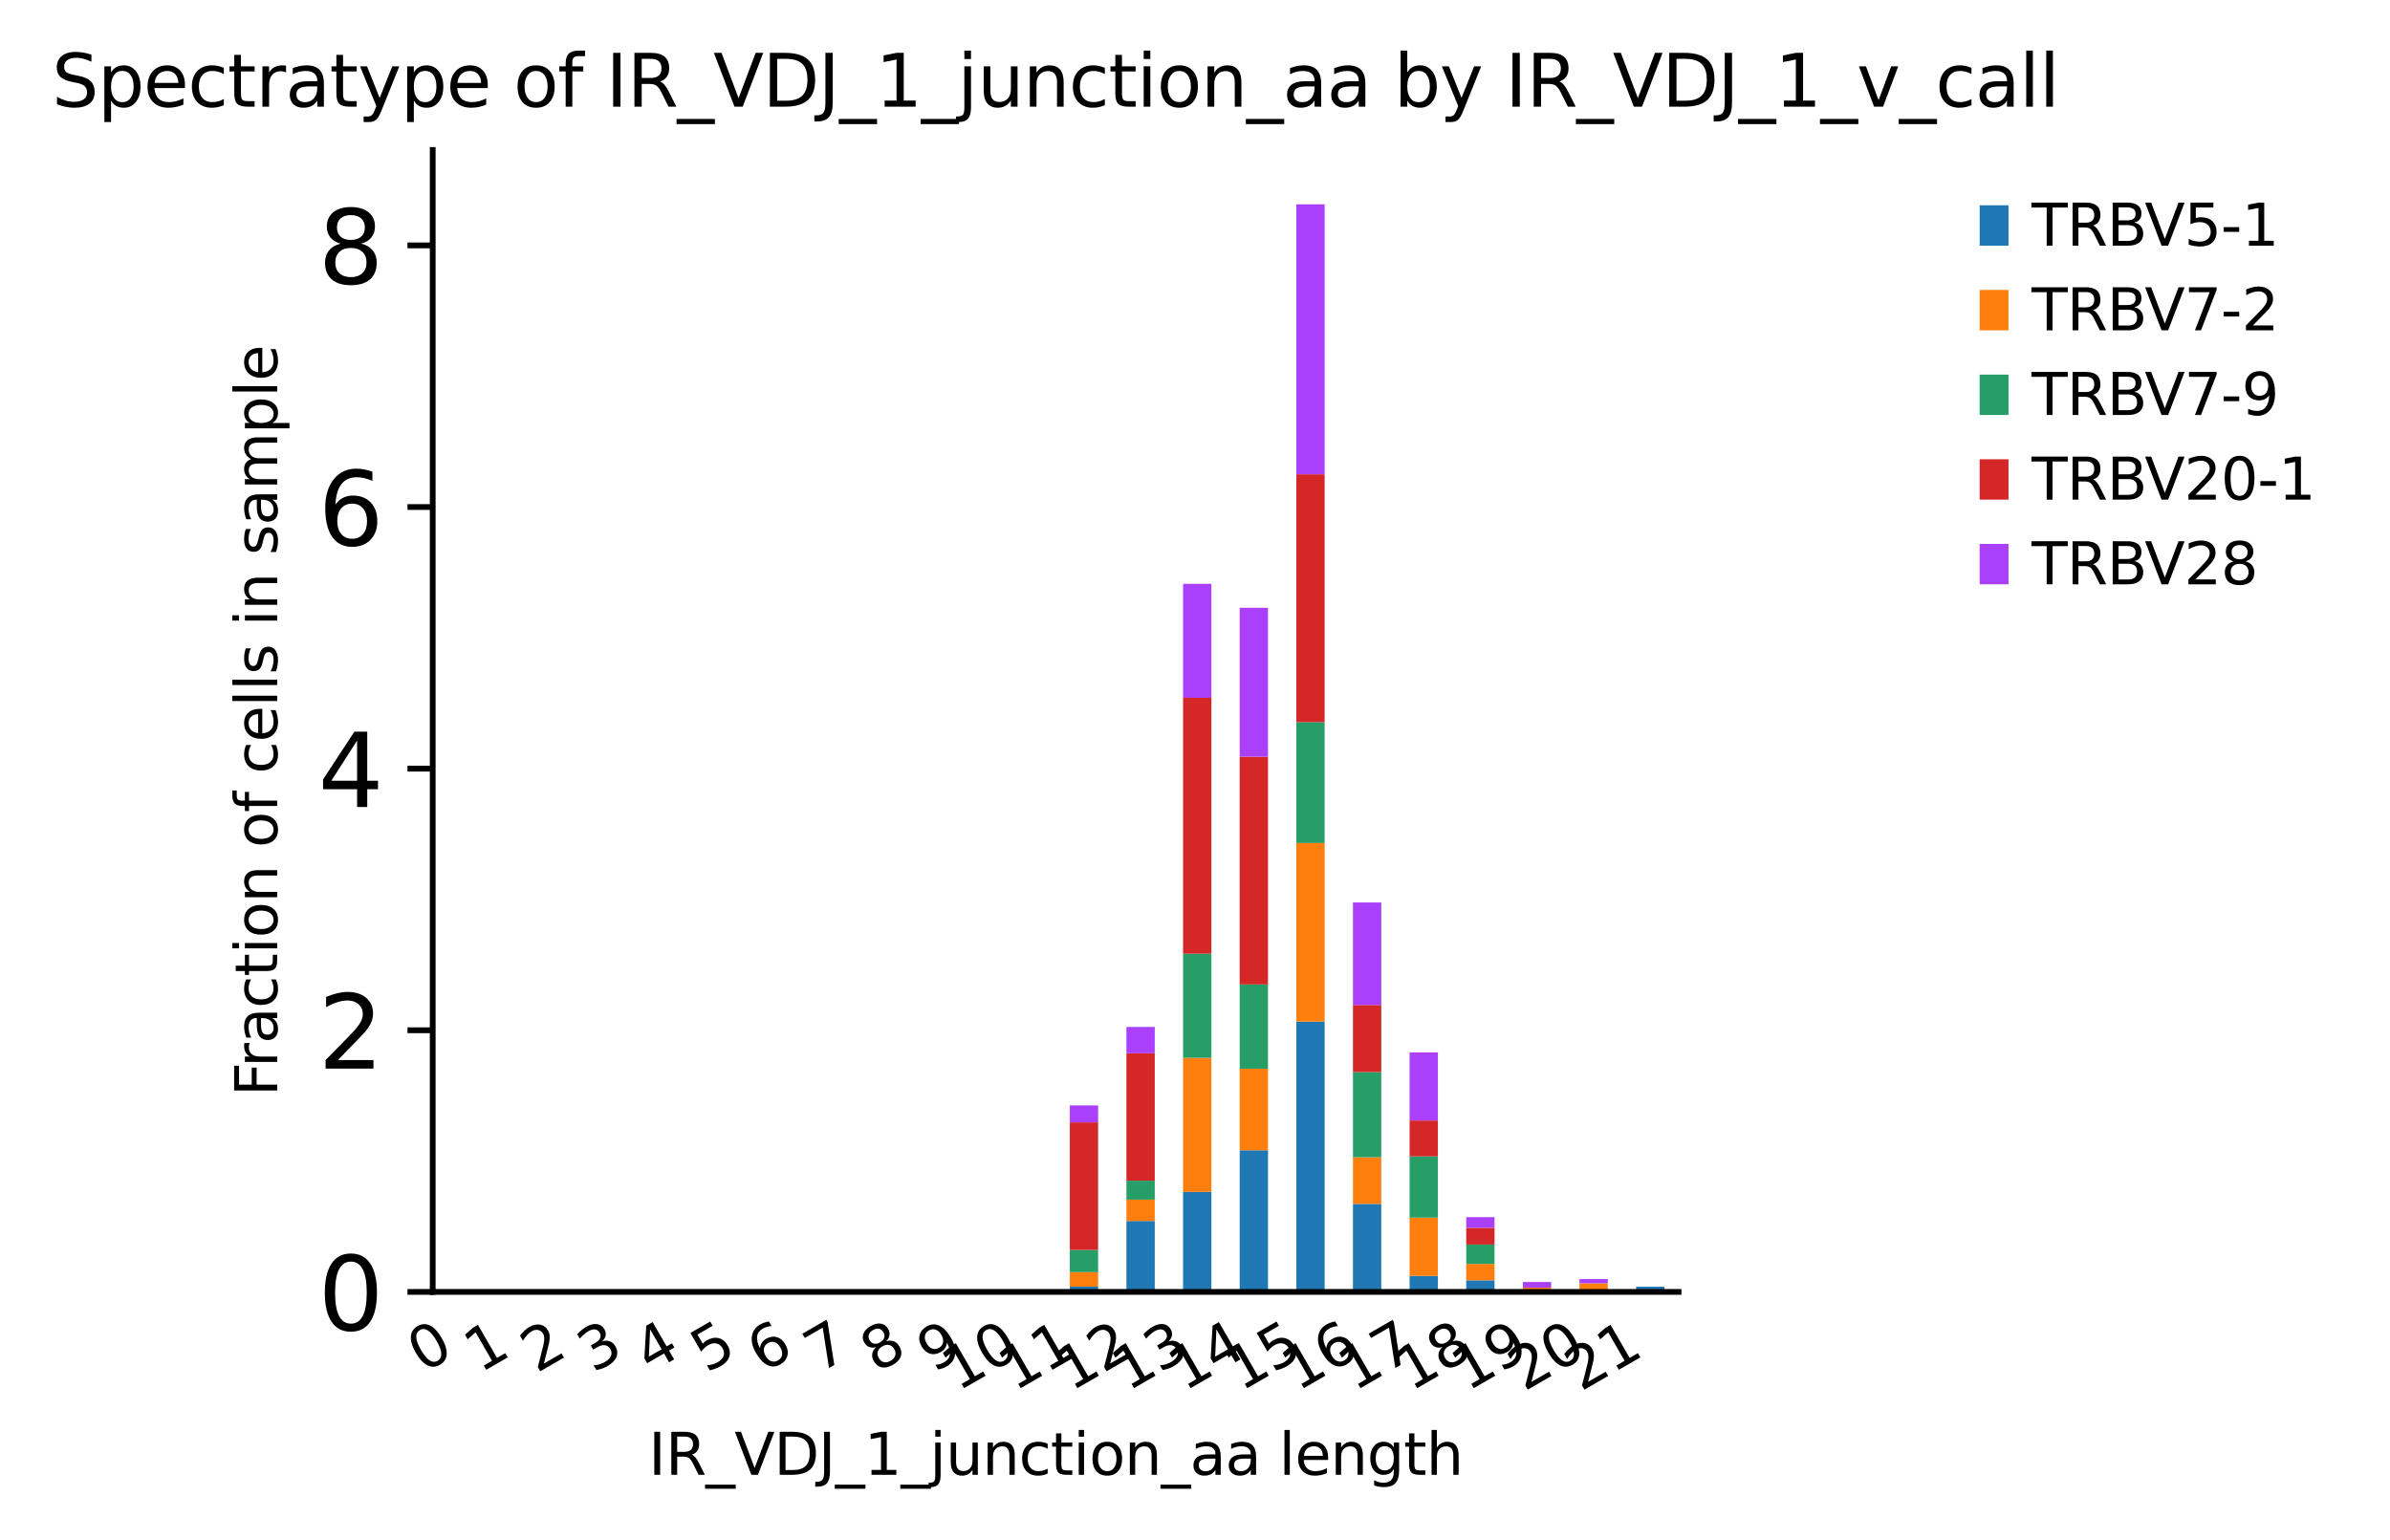 <?xml version="1.0" encoding="utf-8" standalone="no"?>
<!DOCTYPE svg PUBLIC "-//W3C//DTD SVG 1.1//EN"
  "http://www.w3.org/Graphics/SVG/1.1/DTD/svg11.dtd">
<svg height="213.659pt" version="1.1" viewBox="0 0 331.49 213.659" width="331.49pt" xmlns="http://www.w3.org/2000/svg" xmlns:xlink="http://www.w3.org/1999/xlink">
 <defs>
  <style type="text/css">*{stroke-linecap:butt;stroke-linejoin:round;}</style>
 </defs>
 <g id="figure_1">
  <g id="patch_1">
   <path d="M 0 213.659 
L 331.49 213.659 
L 331.49 0 
L 0 0 
z
" style="fill:#ffffff;"/>
  </g>
  <g id="axes_1">
   <g id="patch_2">
    <path d="M 60.017 179.198 
L 232.817 179.198 
L 232.817 20.798 
L 60.017 20.798 
z
" style="fill:#ffffff;"/>
   </g>
   <g id="patch_3">
    <path clip-path="url(#p0c07e1a007)" d="M 61.981 179.198 
L 65.908 179.198 
L 65.908 179.198 
L 61.981 179.198 
z
" style="fill:#1f77b4;"/>
   </g>
   <g id="patch_4">
    <path clip-path="url(#p0c07e1a007)" d="M 69.835 179.198 
L 73.763 179.198 
L 73.763 179.198 
L 69.835 179.198 
z
" style="fill:#1f77b4;"/>
   </g>
   <g id="patch_5">
    <path clip-path="url(#p0c07e1a007)" d="M 77.69 179.198 
L 81.617 179.198 
L 81.617 179.198 
L 77.69 179.198 
z
" style="fill:#1f77b4;"/>
   </g>
   <g id="patch_6">
    <path clip-path="url(#p0c07e1a007)" d="M 85.544 179.198 
L 89.472 179.198 
L 89.472 179.198 
L 85.544 179.198 
z
" style="fill:#1f77b4;"/>
   </g>
   <g id="patch_7">
    <path clip-path="url(#p0c07e1a007)" d="M 93.399 179.198 
L 97.326 179.198 
L 97.326 179.198 
L 93.399 179.198 
z
" style="fill:#1f77b4;"/>
   </g>
   <g id="patch_8">
    <path clip-path="url(#p0c07e1a007)" d="M 101.254 179.198 
L 105.181 179.198 
L 105.181 179.198 
L 101.254 179.198 
z
" style="fill:#1f77b4;"/>
   </g>
   <g id="patch_9">
    <path clip-path="url(#p0c07e1a007)" d="M 109.108 179.198 
L 113.035 179.198 
L 113.035 179.198 
L 109.108 179.198 
z
" style="fill:#1f77b4;"/>
   </g>
   <g id="patch_10">
    <path clip-path="url(#p0c07e1a007)" d="M 116.963 179.198 
L 120.89 179.198 
L 120.89 179.198 
L 116.963 179.198 
z
" style="fill:#1f77b4;"/>
   </g>
   <g id="patch_11">
    <path clip-path="url(#p0c07e1a007)" d="M 124.817 179.198 
L 128.744 179.198 
L 128.744 179.198 
L 124.817 179.198 
z
" style="fill:#1f77b4;"/>
   </g>
   <g id="patch_12">
    <path clip-path="url(#p0c07e1a007)" d="M 132.672 179.198 
L 136.599 179.198 
L 136.599 179.198 
L 132.672 179.198 
z
" style="fill:#1f77b4;"/>
   </g>
   <g id="patch_13">
    <path clip-path="url(#p0c07e1a007)" d="M 140.526 179.198 
L 144.454 179.198 
L 144.454 179.198 
L 140.526 179.198 
z
" style="fill:#1f77b4;"/>
   </g>
   <g id="patch_14">
    <path clip-path="url(#p0c07e1a007)" d="M 148.381 179.198 
L 152.308 179.198 
L 152.308 178.473 
L 148.381 178.473 
z
" style="fill:#1f77b4;"/>
   </g>
   <g id="patch_15">
    <path clip-path="url(#p0c07e1a007)" d="M 156.235 179.198 
L 160.163 179.198 
L 160.163 169.36 
L 156.235 169.36 
z
" style="fill:#1f77b4;"/>
   </g>
   <g id="patch_16">
    <path clip-path="url(#p0c07e1a007)" d="M 164.09 179.198 
L 168.017 179.198 
L 168.017 165.331 
L 164.09 165.331 
z
" style="fill:#1f77b4;"/>
   </g>
   <g id="patch_17">
    <path clip-path="url(#p0c07e1a007)" d="M 171.944 179.198 
L 175.872 179.198 
L 175.872 159.552 
L 171.944 159.552 
z
" style="fill:#1f77b4;"/>
   </g>
   <g id="patch_18">
    <path clip-path="url(#p0c07e1a007)" d="M 179.799 179.198 
L 183.726 179.198 
L 183.726 141.709 
L 179.799 141.709 
z
" style="fill:#1f77b4;"/>
   </g>
   <g id="patch_19">
    <path clip-path="url(#p0c07e1a007)" d="M 187.654 179.198 
L 191.581 179.198 
L 191.581 166.991 
L 187.654 166.991 
z
" style="fill:#1f77b4;"/>
   </g>
   <g id="patch_20">
    <path clip-path="url(#p0c07e1a007)" d="M 195.508 179.198 
L 199.435 179.198 
L 199.435 176.98 
L 195.508 176.98 
z
" style="fill:#1f77b4;"/>
   </g>
   <g id="patch_21">
    <path clip-path="url(#p0c07e1a007)" d="M 203.363 179.198 
L 207.29 179.198 
L 207.29 177.586 
L 203.363 177.586 
z
" style="fill:#1f77b4;"/>
   </g>
   <g id="patch_22">
    <path clip-path="url(#p0c07e1a007)" d="M 211.217 179.198 
L 215.144 179.198 
L 215.144 179.198 
L 211.217 179.198 
z
" style="fill:#1f77b4;"/>
   </g>
   <g id="patch_23">
    <path clip-path="url(#p0c07e1a007)" d="M 219.072 179.198 
L 222.999 179.198 
L 222.999 179.198 
L 219.072 179.198 
z
" style="fill:#1f77b4;"/>
   </g>
   <g id="patch_24">
    <path clip-path="url(#p0c07e1a007)" d="M 226.926 179.198 
L 230.854 179.198 
L 230.854 178.473 
L 226.926 178.473 
z
" style="fill:#1f77b4;"/>
   </g>
   <g id="patch_25">
    <path clip-path="url(#p0c07e1a007)" d="M 61.981 179.198 
L 65.908 179.198 
L 65.908 179.198 
L 61.981 179.198 
z
" style="fill:#ff7f0e;"/>
   </g>
   <g id="patch_26">
    <path clip-path="url(#p0c07e1a007)" d="M 69.835 179.198 
L 73.763 179.198 
L 73.763 179.198 
L 69.835 179.198 
z
" style="fill:#ff7f0e;"/>
   </g>
   <g id="patch_27">
    <path clip-path="url(#p0c07e1a007)" d="M 77.69 179.198 
L 81.617 179.198 
L 81.617 179.198 
L 77.69 179.198 
z
" style="fill:#ff7f0e;"/>
   </g>
   <g id="patch_28">
    <path clip-path="url(#p0c07e1a007)" d="M 85.544 179.198 
L 89.472 179.198 
L 89.472 179.198 
L 85.544 179.198 
z
" style="fill:#ff7f0e;"/>
   </g>
   <g id="patch_29">
    <path clip-path="url(#p0c07e1a007)" d="M 93.399 179.198 
L 97.326 179.198 
L 97.326 179.198 
L 93.399 179.198 
z
" style="fill:#ff7f0e;"/>
   </g>
   <g id="patch_30">
    <path clip-path="url(#p0c07e1a007)" d="M 101.254 179.198 
L 105.181 179.198 
L 105.181 179.198 
L 101.254 179.198 
z
" style="fill:#ff7f0e;"/>
   </g>
   <g id="patch_31">
    <path clip-path="url(#p0c07e1a007)" d="M 109.108 179.198 
L 113.035 179.198 
L 113.035 179.198 
L 109.108 179.198 
z
" style="fill:#ff7f0e;"/>
   </g>
   <g id="patch_32">
    <path clip-path="url(#p0c07e1a007)" d="M 116.963 179.198 
L 120.89 179.198 
L 120.89 179.198 
L 116.963 179.198 
z
" style="fill:#ff7f0e;"/>
   </g>
   <g id="patch_33">
    <path clip-path="url(#p0c07e1a007)" d="M 124.817 179.198 
L 128.744 179.198 
L 128.744 179.198 
L 124.817 179.198 
z
" style="fill:#ff7f0e;"/>
   </g>
   <g id="patch_34">
    <path clip-path="url(#p0c07e1a007)" d="M 132.672 179.198 
L 136.599 179.198 
L 136.599 179.198 
L 132.672 179.198 
z
" style="fill:#ff7f0e;"/>
   </g>
   <g id="patch_35">
    <path clip-path="url(#p0c07e1a007)" d="M 140.526 179.198 
L 144.454 179.198 
L 144.454 179.198 
L 140.526 179.198 
z
" style="fill:#ff7f0e;"/>
   </g>
   <g id="patch_36">
    <path clip-path="url(#p0c07e1a007)" d="M 148.381 178.473 
L 152.308 178.473 
L 152.308 176.457 
L 148.381 176.457 
z
" style="fill:#ff7f0e;"/>
   </g>
   <g id="patch_37">
    <path clip-path="url(#p0c07e1a007)" d="M 156.235 169.36 
L 160.163 169.36 
L 160.163 166.399 
L 156.235 166.399 
z
" style="fill:#ff7f0e;"/>
   </g>
   <g id="patch_38">
    <path clip-path="url(#p0c07e1a007)" d="M 164.09 165.331 
L 168.017 165.331 
L 168.017 146.729 
L 164.09 146.729 
z
" style="fill:#ff7f0e;"/>
   </g>
   <g id="patch_39">
    <path clip-path="url(#p0c07e1a007)" d="M 171.944 159.552 
L 175.872 159.552 
L 175.872 148.239 
L 171.944 148.239 
z
" style="fill:#ff7f0e;"/>
   </g>
   <g id="patch_40">
    <path clip-path="url(#p0c07e1a007)" d="M 179.799 141.709 
L 183.726 141.709 
L 183.726 116.931 
L 179.799 116.931 
z
" style="fill:#ff7f0e;"/>
   </g>
   <g id="patch_41">
    <path clip-path="url(#p0c07e1a007)" d="M 187.654 166.991 
L 191.581 166.991 
L 191.581 160.526 
L 187.654 160.526 
z
" style="fill:#ff7f0e;"/>
   </g>
   <g id="patch_42">
    <path clip-path="url(#p0c07e1a007)" d="M 195.508 176.98 
L 199.435 176.98 
L 199.435 168.893 
L 195.508 168.893 
z
" style="fill:#ff7f0e;"/>
   </g>
   <g id="patch_43">
    <path clip-path="url(#p0c07e1a007)" d="M 203.363 177.586 
L 207.29 177.586 
L 207.29 175.317 
L 203.363 175.317 
z
" style="fill:#ff7f0e;"/>
   </g>
   <g id="patch_44">
    <path clip-path="url(#p0c07e1a007)" d="M 211.217 179.198 
L 215.144 179.198 
L 215.144 178.613 
L 211.217 178.613 
z
" style="fill:#ff7f0e;"/>
   </g>
   <g id="patch_45">
    <path clip-path="url(#p0c07e1a007)" d="M 219.072 179.198 
L 222.999 179.198 
L 222.999 178.006 
L 219.072 178.006 
z
" style="fill:#ff7f0e;"/>
   </g>
   <g id="patch_46">
    <path clip-path="url(#p0c07e1a007)" d="M 226.926 179.198 
L 230.854 179.198 
L 230.854 179.198 
L 226.926 179.198 
z
" style="fill:#ff7f0e;"/>
   </g>
   <g id="patch_47">
    <path clip-path="url(#p0c07e1a007)" d="M 61.981 179.198 
L 65.908 179.198 
L 65.908 179.198 
L 61.981 179.198 
z
" style="fill:#279e68;"/>
   </g>
   <g id="patch_48">
    <path clip-path="url(#p0c07e1a007)" d="M 69.835 179.198 
L 73.763 179.198 
L 73.763 179.198 
L 69.835 179.198 
z
" style="fill:#279e68;"/>
   </g>
   <g id="patch_49">
    <path clip-path="url(#p0c07e1a007)" d="M 77.69 179.198 
L 81.617 179.198 
L 81.617 179.198 
L 77.69 179.198 
z
" style="fill:#279e68;"/>
   </g>
   <g id="patch_50">
    <path clip-path="url(#p0c07e1a007)" d="M 85.544 179.198 
L 89.472 179.198 
L 89.472 179.198 
L 85.544 179.198 
z
" style="fill:#279e68;"/>
   </g>
   <g id="patch_51">
    <path clip-path="url(#p0c07e1a007)" d="M 93.399 179.198 
L 97.326 179.198 
L 97.326 179.198 
L 93.399 179.198 
z
" style="fill:#279e68;"/>
   </g>
   <g id="patch_52">
    <path clip-path="url(#p0c07e1a007)" d="M 101.254 179.198 
L 105.181 179.198 
L 105.181 179.198 
L 101.254 179.198 
z
" style="fill:#279e68;"/>
   </g>
   <g id="patch_53">
    <path clip-path="url(#p0c07e1a007)" d="M 109.108 179.198 
L 113.035 179.198 
L 113.035 179.198 
L 109.108 179.198 
z
" style="fill:#279e68;"/>
   </g>
   <g id="patch_54">
    <path clip-path="url(#p0c07e1a007)" d="M 116.963 179.198 
L 120.89 179.198 
L 120.89 179.198 
L 116.963 179.198 
z
" style="fill:#279e68;"/>
   </g>
   <g id="patch_55">
    <path clip-path="url(#p0c07e1a007)" d="M 124.817 179.198 
L 128.744 179.198 
L 128.744 179.198 
L 124.817 179.198 
z
" style="fill:#279e68;"/>
   </g>
   <g id="patch_56">
    <path clip-path="url(#p0c07e1a007)" d="M 132.672 179.198 
L 136.599 179.198 
L 136.599 179.198 
L 132.672 179.198 
z
" style="fill:#279e68;"/>
   </g>
   <g id="patch_57">
    <path clip-path="url(#p0c07e1a007)" d="M 140.526 179.198 
L 144.454 179.198 
L 144.454 179.198 
L 140.526 179.198 
z
" style="fill:#279e68;"/>
   </g>
   <g id="patch_58">
    <path clip-path="url(#p0c07e1a007)" d="M 148.381 176.457 
L 152.308 176.457 
L 152.308 173.372 
L 148.381 173.372 
z
" style="fill:#279e68;"/>
   </g>
   <g id="patch_59">
    <path clip-path="url(#p0c07e1a007)" d="M 156.235 166.399 
L 160.163 166.399 
L 160.163 163.766 
L 156.235 163.766 
z
" style="fill:#279e68;"/>
   </g>
   <g id="patch_60">
    <path clip-path="url(#p0c07e1a007)" d="M 164.09 146.729 
L 168.017 146.729 
L 168.017 132.286 
L 164.09 132.286 
z
" style="fill:#279e68;"/>
   </g>
   <g id="patch_61">
    <path clip-path="url(#p0c07e1a007)" d="M 171.944 148.239 
L 175.872 148.239 
L 175.872 136.55 
L 171.944 136.55 
z
" style="fill:#279e68;"/>
   </g>
   <g id="patch_62">
    <path clip-path="url(#p0c07e1a007)" d="M 179.799 116.931 
L 183.726 116.931 
L 183.726 100.172 
L 179.799 100.172 
z
" style="fill:#279e68;"/>
   </g>
   <g id="patch_63">
    <path clip-path="url(#p0c07e1a007)" d="M 187.654 160.526 
L 191.581 160.526 
L 191.581 148.704 
L 187.654 148.704 
z
" style="fill:#279e68;"/>
   </g>
   <g id="patch_64">
    <path clip-path="url(#p0c07e1a007)" d="M 195.508 168.893 
L 199.435 168.893 
L 199.435 160.399 
L 195.508 160.399 
z
" style="fill:#279e68;"/>
   </g>
   <g id="patch_65">
    <path clip-path="url(#p0c07e1a007)" d="M 203.363 175.317 
L 207.29 175.317 
L 207.29 172.63 
L 203.363 172.63 
z
" style="fill:#279e68;"/>
   </g>
   <g id="patch_66">
    <path clip-path="url(#p0c07e1a007)" d="M 211.217 179.198 
L 215.144 179.198 
L 215.144 179.198 
L 211.217 179.198 
z
" style="fill:#279e68;"/>
   </g>
   <g id="patch_67">
    <path clip-path="url(#p0c07e1a007)" d="M 219.072 179.198 
L 222.999 179.198 
L 222.999 179.198 
L 219.072 179.198 
z
" style="fill:#279e68;"/>
   </g>
   <g id="patch_68">
    <path clip-path="url(#p0c07e1a007)" d="M 226.926 179.198 
L 230.854 179.198 
L 230.854 179.198 
L 226.926 179.198 
z
" style="fill:#279e68;"/>
   </g>
   <g id="patch_69">
    <path clip-path="url(#p0c07e1a007)" d="M 61.981 179.198 
L 65.908 179.198 
L 65.908 179.198 
L 61.981 179.198 
z
" style="fill:#d62728;"/>
   </g>
   <g id="patch_70">
    <path clip-path="url(#p0c07e1a007)" d="M 69.835 179.198 
L 73.763 179.198 
L 73.763 179.198 
L 69.835 179.198 
z
" style="fill:#d62728;"/>
   </g>
   <g id="patch_71">
    <path clip-path="url(#p0c07e1a007)" d="M 77.69 179.198 
L 81.617 179.198 
L 81.617 179.198 
L 77.69 179.198 
z
" style="fill:#d62728;"/>
   </g>
   <g id="patch_72">
    <path clip-path="url(#p0c07e1a007)" d="M 85.544 179.198 
L 89.472 179.198 
L 89.472 179.198 
L 85.544 179.198 
z
" style="fill:#d62728;"/>
   </g>
   <g id="patch_73">
    <path clip-path="url(#p0c07e1a007)" d="M 93.399 179.198 
L 97.326 179.198 
L 97.326 179.198 
L 93.399 179.198 
z
" style="fill:#d62728;"/>
   </g>
   <g id="patch_74">
    <path clip-path="url(#p0c07e1a007)" d="M 101.254 179.198 
L 105.181 179.198 
L 105.181 179.198 
L 101.254 179.198 
z
" style="fill:#d62728;"/>
   </g>
   <g id="patch_75">
    <path clip-path="url(#p0c07e1a007)" d="M 109.108 179.198 
L 113.035 179.198 
L 113.035 179.198 
L 109.108 179.198 
z
" style="fill:#d62728;"/>
   </g>
   <g id="patch_76">
    <path clip-path="url(#p0c07e1a007)" d="M 116.963 179.198 
L 120.89 179.198 
L 120.89 179.198 
L 116.963 179.198 
z
" style="fill:#d62728;"/>
   </g>
   <g id="patch_77">
    <path clip-path="url(#p0c07e1a007)" d="M 124.817 179.198 
L 128.744 179.198 
L 128.744 179.198 
L 124.817 179.198 
z
" style="fill:#d62728;"/>
   </g>
   <g id="patch_78">
    <path clip-path="url(#p0c07e1a007)" d="M 132.672 179.198 
L 136.599 179.198 
L 136.599 179.198 
L 132.672 179.198 
z
" style="fill:#d62728;"/>
   </g>
   <g id="patch_79">
    <path clip-path="url(#p0c07e1a007)" d="M 140.526 179.198 
L 144.454 179.198 
L 144.454 179.198 
L 140.526 179.198 
z
" style="fill:#d62728;"/>
   </g>
   <g id="patch_80">
    <path clip-path="url(#p0c07e1a007)" d="M 148.381 173.372 
L 152.308 173.372 
L 152.308 155.684 
L 148.381 155.684 
z
" style="fill:#d62728;"/>
   </g>
   <g id="patch_81">
    <path clip-path="url(#p0c07e1a007)" d="M 156.235 163.766 
L 160.163 163.766 
L 160.163 146.097 
L 156.235 146.097 
z
" style="fill:#d62728;"/>
   </g>
   <g id="patch_82">
    <path clip-path="url(#p0c07e1a007)" d="M 164.09 132.286 
L 168.017 132.286 
L 168.017 96.794 
L 164.09 96.794 
z
" style="fill:#d62728;"/>
   </g>
   <g id="patch_83">
    <path clip-path="url(#p0c07e1a007)" d="M 171.944 136.55 
L 175.872 136.55 
L 175.872 104.963 
L 171.944 104.963 
z
" style="fill:#d62728;"/>
   </g>
   <g id="patch_84">
    <path clip-path="url(#p0c07e1a007)" d="M 179.799 100.172 
L 183.726 100.172 
L 183.726 65.788 
L 179.799 65.788 
z
" style="fill:#d62728;"/>
   </g>
   <g id="patch_85">
    <path clip-path="url(#p0c07e1a007)" d="M 187.654 148.704 
L 191.581 148.704 
L 191.581 139.402 
L 187.654 139.402 
z
" style="fill:#d62728;"/>
   </g>
   <g id="patch_86">
    <path clip-path="url(#p0c07e1a007)" d="M 195.508 160.399 
L 199.435 160.399 
L 199.435 155.422 
L 195.508 155.422 
z
" style="fill:#d62728;"/>
   </g>
   <g id="patch_87">
    <path clip-path="url(#p0c07e1a007)" d="M 203.363 172.63 
L 207.29 172.63 
L 207.29 170.311 
L 203.363 170.311 
z
" style="fill:#d62728;"/>
   </g>
   <g id="patch_88">
    <path clip-path="url(#p0c07e1a007)" d="M 211.217 179.198 
L 215.144 179.198 
L 215.144 179.198 
L 211.217 179.198 
z
" style="fill:#d62728;"/>
   </g>
   <g id="patch_89">
    <path clip-path="url(#p0c07e1a007)" d="M 219.072 179.198 
L 222.999 179.198 
L 222.999 179.198 
L 219.072 179.198 
z
" style="fill:#d62728;"/>
   </g>
   <g id="patch_90">
    <path clip-path="url(#p0c07e1a007)" d="M 226.926 179.198 
L 230.854 179.198 
L 230.854 179.198 
L 226.926 179.198 
z
" style="fill:#d62728;"/>
   </g>
   <g id="patch_91">
    <path clip-path="url(#p0c07e1a007)" d="M 61.981 179.198 
L 65.908 179.198 
L 65.908 179.198 
L 61.981 179.198 
z
" style="fill:#aa40fc;"/>
   </g>
   <g id="patch_92">
    <path clip-path="url(#p0c07e1a007)" d="M 69.835 179.198 
L 73.763 179.198 
L 73.763 179.198 
L 69.835 179.198 
z
" style="fill:#aa40fc;"/>
   </g>
   <g id="patch_93">
    <path clip-path="url(#p0c07e1a007)" d="M 77.69 179.198 
L 81.617 179.198 
L 81.617 179.198 
L 77.69 179.198 
z
" style="fill:#aa40fc;"/>
   </g>
   <g id="patch_94">
    <path clip-path="url(#p0c07e1a007)" d="M 85.544 179.198 
L 89.472 179.198 
L 89.472 179.198 
L 85.544 179.198 
z
" style="fill:#aa40fc;"/>
   </g>
   <g id="patch_95">
    <path clip-path="url(#p0c07e1a007)" d="M 93.399 179.198 
L 97.326 179.198 
L 97.326 179.198 
L 93.399 179.198 
z
" style="fill:#aa40fc;"/>
   </g>
   <g id="patch_96">
    <path clip-path="url(#p0c07e1a007)" d="M 101.254 179.198 
L 105.181 179.198 
L 105.181 179.198 
L 101.254 179.198 
z
" style="fill:#aa40fc;"/>
   </g>
   <g id="patch_97">
    <path clip-path="url(#p0c07e1a007)" d="M 109.108 179.198 
L 113.035 179.198 
L 113.035 179.198 
L 109.108 179.198 
z
" style="fill:#aa40fc;"/>
   </g>
   <g id="patch_98">
    <path clip-path="url(#p0c07e1a007)" d="M 116.963 179.198 
L 120.89 179.198 
L 120.89 179.198 
L 116.963 179.198 
z
" style="fill:#aa40fc;"/>
   </g>
   <g id="patch_99">
    <path clip-path="url(#p0c07e1a007)" d="M 124.817 179.198 
L 128.744 179.198 
L 128.744 179.198 
L 124.817 179.198 
z
" style="fill:#aa40fc;"/>
   </g>
   <g id="patch_100">
    <path clip-path="url(#p0c07e1a007)" d="M 132.672 179.198 
L 136.599 179.198 
L 136.599 179.198 
L 132.672 179.198 
z
" style="fill:#aa40fc;"/>
   </g>
   <g id="patch_101">
    <path clip-path="url(#p0c07e1a007)" d="M 140.526 179.198 
L 144.454 179.198 
L 144.454 179.198 
L 140.526 179.198 
z
" style="fill:#aa40fc;"/>
   </g>
   <g id="patch_102">
    <path clip-path="url(#p0c07e1a007)" d="M 148.381 155.684 
L 152.308 155.684 
L 152.308 153.335 
L 148.381 153.335 
z
" style="fill:#aa40fc;"/>
   </g>
   <g id="patch_103">
    <path clip-path="url(#p0c07e1a007)" d="M 156.235 146.097 
L 160.163 146.097 
L 160.163 142.447 
L 156.235 142.447 
z
" style="fill:#aa40fc;"/>
   </g>
   <g id="patch_104">
    <path clip-path="url(#p0c07e1a007)" d="M 164.09 96.794 
L 168.017 96.794 
L 168.017 80.982 
L 164.09 80.982 
z
" style="fill:#aa40fc;"/>
   </g>
   <g id="patch_105">
    <path clip-path="url(#p0c07e1a007)" d="M 171.944 104.963 
L 175.872 104.963 
L 175.872 84.307 
L 171.944 84.307 
z
" style="fill:#aa40fc;"/>
   </g>
   <g id="patch_106">
    <path clip-path="url(#p0c07e1a007)" d="M 179.799 65.788 
L 183.726 65.788 
L 183.726 28.341 
L 179.799 28.341 
z
" style="fill:#aa40fc;"/>
   </g>
   <g id="patch_107">
    <path clip-path="url(#p0c07e1a007)" d="M 187.654 139.402 
L 191.581 139.402 
L 191.581 125.183 
L 187.654 125.183 
z
" style="fill:#aa40fc;"/>
   </g>
   <g id="patch_108">
    <path clip-path="url(#p0c07e1a007)" d="M 195.508 155.422 
L 199.435 155.422 
L 199.435 145.981 
L 195.508 145.981 
z
" style="fill:#aa40fc;"/>
   </g>
   <g id="patch_109">
    <path clip-path="url(#p0c07e1a007)" d="M 203.363 170.311 
L 207.29 170.311 
L 207.29 168.829 
L 203.363 168.829 
z
" style="fill:#aa40fc;"/>
   </g>
   <g id="patch_110">
    <path clip-path="url(#p0c07e1a007)" d="M 211.217 178.613 
L 215.144 178.613 
L 215.144 177.824 
L 211.217 177.824 
z
" style="fill:#aa40fc;"/>
   </g>
   <g id="patch_111">
    <path clip-path="url(#p0c07e1a007)" d="M 219.072 178.006 
L 222.999 178.006 
L 222.999 177.421 
L 219.072 177.421 
z
" style="fill:#aa40fc;"/>
   </g>
   <g id="patch_112">
    <path clip-path="url(#p0c07e1a007)" d="M 226.926 179.198 
L 230.854 179.198 
L 230.854 179.198 
L 226.926 179.198 
z
" style="fill:#aa40fc;"/>
   </g>
   <g id="matplotlib.axis_1">
    <g id="xtick_1">
     <g id="line2d_1"/>
     <g id="text_1">
      <!-- 0 -->
      <g transform="translate(58.705 190.508)rotate(-30)scale(0.08 -0.08)">
       <defs>
        <path d="M 2034 4250 
Q 1547 4250 1301 3770 
Q 1056 3291 1056 2328 
Q 1056 1369 1301 889 
Q 1547 409 2034 409 
Q 2525 409 2770 889 
Q 3016 1369 3016 2328 
Q 3016 3291 2770 3770 
Q 2525 4250 2034 4250 
z
M 2034 4750 
Q 2819 4750 3233 4129 
Q 3647 3509 3647 2328 
Q 3647 1150 3233 529 
Q 2819 -91 2034 -91 
Q 1250 -91 836 529 
Q 422 1150 422 2328 
Q 422 3509 836 4129 
Q 1250 4750 2034 4750 
z
" id="DejaVuSans-30" transform="scale(0.016)"/>
       </defs>
       <use xlink:href="#DejaVuSans-30"/>
      </g>
     </g>
    </g>
    <g id="xtick_2">
     <g id="line2d_2"/>
     <g id="text_2">
      <!-- 1 -->
      <g transform="translate(66.559 190.508)rotate(-30)scale(0.08 -0.08)">
       <defs>
        <path d="M 794 531 
L 1825 531 
L 1825 4091 
L 703 3866 
L 703 4441 
L 1819 4666 
L 2450 4666 
L 2450 531 
L 3481 531 
L 3481 0 
L 794 0 
L 794 531 
z
" id="DejaVuSans-31" transform="scale(0.016)"/>
       </defs>
       <use xlink:href="#DejaVuSans-31"/>
      </g>
     </g>
    </g>
    <g id="xtick_3">
     <g id="line2d_3"/>
     <g id="text_3">
      <!-- 2 -->
      <g transform="translate(74.414 190.508)rotate(-30)scale(0.08 -0.08)">
       <defs>
        <path d="M 1228 531 
L 3431 531 
L 3431 0 
L 469 0 
L 469 531 
Q 828 903 1448 1529 
Q 2069 2156 2228 2338 
Q 2531 2678 2651 2914 
Q 2772 3150 2772 3378 
Q 2772 3750 2511 3984 
Q 2250 4219 1831 4219 
Q 1534 4219 1204 4116 
Q 875 4013 500 3803 
L 500 4441 
Q 881 4594 1212 4672 
Q 1544 4750 1819 4750 
Q 2544 4750 2975 4387 
Q 3406 4025 3406 3419 
Q 3406 3131 3298 2873 
Q 3191 2616 2906 2266 
Q 2828 2175 2409 1742 
Q 1991 1309 1228 531 
z
" id="DejaVuSans-32" transform="scale(0.016)"/>
       </defs>
       <use xlink:href="#DejaVuSans-32"/>
      </g>
     </g>
    </g>
    <g id="xtick_4">
     <g id="line2d_4"/>
     <g id="text_4">
      <!-- 3 -->
      <g transform="translate(82.268 190.508)rotate(-30)scale(0.08 -0.08)">
       <defs>
        <path d="M 2597 2516 
Q 3050 2419 3304 2112 
Q 3559 1806 3559 1356 
Q 3559 666 3084 287 
Q 2609 -91 1734 -91 
Q 1441 -91 1130 -33 
Q 819 25 488 141 
L 488 750 
Q 750 597 1062 519 
Q 1375 441 1716 441 
Q 2309 441 2620 675 
Q 2931 909 2931 1356 
Q 2931 1769 2642 2001 
Q 2353 2234 1838 2234 
L 1294 2234 
L 1294 2753 
L 1863 2753 
Q 2328 2753 2575 2939 
Q 2822 3125 2822 3475 
Q 2822 3834 2567 4026 
Q 2313 4219 1838 4219 
Q 1578 4219 1281 4162 
Q 984 4106 628 3988 
L 628 4550 
Q 988 4650 1302 4700 
Q 1616 4750 1894 4750 
Q 2613 4750 3031 4423 
Q 3450 4097 3450 3541 
Q 3450 3153 3228 2886 
Q 3006 2619 2597 2516 
z
" id="DejaVuSans-33" transform="scale(0.016)"/>
       </defs>
       <use xlink:href="#DejaVuSans-33"/>
      </g>
     </g>
    </g>
    <g id="xtick_5">
     <g id="line2d_5"/>
     <g id="text_5">
      <!-- 4 -->
      <g transform="translate(90.123 190.508)rotate(-30)scale(0.08 -0.08)">
       <defs>
        <path d="M 2419 4116 
L 825 1625 
L 2419 1625 
L 2419 4116 
z
M 2253 4666 
L 3047 4666 
L 3047 1625 
L 3713 1625 
L 3713 1100 
L 3047 1100 
L 3047 0 
L 2419 0 
L 2419 1100 
L 313 1100 
L 313 1709 
L 2253 4666 
z
" id="DejaVuSans-34" transform="scale(0.016)"/>
       </defs>
       <use xlink:href="#DejaVuSans-34"/>
      </g>
     </g>
    </g>
    <g id="xtick_6">
     <g id="line2d_6"/>
     <g id="text_6">
      <!-- 5 -->
      <g transform="translate(97.977 190.508)rotate(-30)scale(0.08 -0.08)">
       <defs>
        <path d="M 691 4666 
L 3169 4666 
L 3169 4134 
L 1269 4134 
L 1269 2991 
Q 1406 3038 1543 3061 
Q 1681 3084 1819 3084 
Q 2600 3084 3056 2656 
Q 3513 2228 3513 1497 
Q 3513 744 3044 326 
Q 2575 -91 1722 -91 
Q 1428 -91 1123 -41 
Q 819 9 494 109 
L 494 744 
Q 775 591 1075 516 
Q 1375 441 1709 441 
Q 2250 441 2565 725 
Q 2881 1009 2881 1497 
Q 2881 1984 2565 2268 
Q 2250 2553 1709 2553 
Q 1456 2553 1204 2497 
Q 953 2441 691 2322 
L 691 4666 
z
" id="DejaVuSans-35" transform="scale(0.016)"/>
       </defs>
       <use xlink:href="#DejaVuSans-35"/>
      </g>
     </g>
    </g>
    <g id="xtick_7">
     <g id="line2d_7"/>
     <g id="text_7">
      <!-- 6 -->
      <g transform="translate(105.832 190.508)rotate(-30)scale(0.08 -0.08)">
       <defs>
        <path d="M 2113 2584 
Q 1688 2584 1439 2293 
Q 1191 2003 1191 1497 
Q 1191 994 1439 701 
Q 1688 409 2113 409 
Q 2538 409 2786 701 
Q 3034 994 3034 1497 
Q 3034 2003 2786 2293 
Q 2538 2584 2113 2584 
z
M 3366 4563 
L 3366 3988 
Q 3128 4100 2886 4159 
Q 2644 4219 2406 4219 
Q 1781 4219 1451 3797 
Q 1122 3375 1075 2522 
Q 1259 2794 1537 2939 
Q 1816 3084 2150 3084 
Q 2853 3084 3261 2657 
Q 3669 2231 3669 1497 
Q 3669 778 3244 343 
Q 2819 -91 2113 -91 
Q 1303 -91 875 529 
Q 447 1150 447 2328 
Q 447 3434 972 4092 
Q 1497 4750 2381 4750 
Q 2619 4750 2861 4703 
Q 3103 4656 3366 4563 
z
" id="DejaVuSans-36" transform="scale(0.016)"/>
       </defs>
       <use xlink:href="#DejaVuSans-36"/>
      </g>
     </g>
    </g>
    <g id="xtick_8">
     <g id="line2d_8"/>
     <g id="text_8">
      <!-- 7 -->
      <g transform="translate(113.686 190.508)rotate(-30)scale(0.08 -0.08)">
       <defs>
        <path d="M 525 4666 
L 3525 4666 
L 3525 4397 
L 1831 0 
L 1172 0 
L 2766 4134 
L 525 4134 
L 525 4666 
z
" id="DejaVuSans-37" transform="scale(0.016)"/>
       </defs>
       <use xlink:href="#DejaVuSans-37"/>
      </g>
     </g>
    </g>
    <g id="xtick_9">
     <g id="line2d_9"/>
     <g id="text_9">
      <!-- 8 -->
      <g transform="translate(121.541 190.508)rotate(-30)scale(0.08 -0.08)">
       <defs>
        <path d="M 2034 2216 
Q 1584 2216 1326 1975 
Q 1069 1734 1069 1313 
Q 1069 891 1326 650 
Q 1584 409 2034 409 
Q 2484 409 2743 651 
Q 3003 894 3003 1313 
Q 3003 1734 2745 1975 
Q 2488 2216 2034 2216 
z
M 1403 2484 
Q 997 2584 770 2862 
Q 544 3141 544 3541 
Q 544 4100 942 4425 
Q 1341 4750 2034 4750 
Q 2731 4750 3128 4425 
Q 3525 4100 3525 3541 
Q 3525 3141 3298 2862 
Q 3072 2584 2669 2484 
Q 3125 2378 3379 2068 
Q 3634 1759 3634 1313 
Q 3634 634 3220 271 
Q 2806 -91 2034 -91 
Q 1263 -91 848 271 
Q 434 634 434 1313 
Q 434 1759 690 2068 
Q 947 2378 1403 2484 
z
M 1172 3481 
Q 1172 3119 1398 2916 
Q 1625 2713 2034 2713 
Q 2441 2713 2670 2916 
Q 2900 3119 2900 3481 
Q 2900 3844 2670 4047 
Q 2441 4250 2034 4250 
Q 1625 4250 1398 4047 
Q 1172 3844 1172 3481 
z
" id="DejaVuSans-38" transform="scale(0.016)"/>
       </defs>
       <use xlink:href="#DejaVuSans-38"/>
      </g>
     </g>
    </g>
    <g id="xtick_10">
     <g id="line2d_10"/>
     <g id="text_10">
      <!-- 9 -->
      <g transform="translate(129.395 190.508)rotate(-30)scale(0.08 -0.08)">
       <defs>
        <path d="M 703 97 
L 703 672 
Q 941 559 1184 500 
Q 1428 441 1663 441 
Q 2288 441 2617 861 
Q 2947 1281 2994 2138 
Q 2813 1869 2534 1725 
Q 2256 1581 1919 1581 
Q 1219 1581 811 2004 
Q 403 2428 403 3163 
Q 403 3881 828 4315 
Q 1253 4750 1959 4750 
Q 2769 4750 3195 4129 
Q 3622 3509 3622 2328 
Q 3622 1225 3098 567 
Q 2575 -91 1691 -91 
Q 1453 -91 1209 -44 
Q 966 3 703 97 
z
M 1959 2075 
Q 2384 2075 2632 2365 
Q 2881 2656 2881 3163 
Q 2881 3666 2632 3958 
Q 2384 4250 1959 4250 
Q 1534 4250 1286 3958 
Q 1038 3666 1038 3163 
Q 1038 2656 1286 2365 
Q 1534 2075 1959 2075 
z
" id="DejaVuSans-39" transform="scale(0.016)"/>
       </defs>
       <use xlink:href="#DejaVuSans-39"/>
      </g>
     </g>
    </g>
    <g id="xtick_11">
     <g id="line2d_11"/>
     <g id="text_11">
      <!-- 10 -->
      <g transform="translate(132.842 193.053)rotate(-30)scale(0.08 -0.08)">
       <use xlink:href="#DejaVuSans-31"/>
       <use x="63.623" xlink:href="#DejaVuSans-30"/>
      </g>
     </g>
    </g>
    <g id="xtick_12">
     <g id="line2d_12"/>
     <g id="text_12">
      <!-- 11 -->
      <g transform="translate(140.696 193.053)rotate(-30)scale(0.08 -0.08)">
       <use xlink:href="#DejaVuSans-31"/>
       <use x="63.623" xlink:href="#DejaVuSans-31"/>
      </g>
     </g>
    </g>
    <g id="xtick_13">
     <g id="line2d_13"/>
     <g id="text_13">
      <!-- 12 -->
      <g transform="translate(148.551 193.053)rotate(-30)scale(0.08 -0.08)">
       <use xlink:href="#DejaVuSans-31"/>
       <use x="63.623" xlink:href="#DejaVuSans-32"/>
      </g>
     </g>
    </g>
    <g id="xtick_14">
     <g id="line2d_14"/>
     <g id="text_14">
      <!-- 13 -->
      <g transform="translate(156.406 193.053)rotate(-30)scale(0.08 -0.08)">
       <use xlink:href="#DejaVuSans-31"/>
       <use x="63.623" xlink:href="#DejaVuSans-33"/>
      </g>
     </g>
    </g>
    <g id="xtick_15">
     <g id="line2d_15"/>
     <g id="text_15">
      <!-- 14 -->
      <g transform="translate(164.26 193.053)rotate(-30)scale(0.08 -0.08)">
       <use xlink:href="#DejaVuSans-31"/>
       <use x="63.623" xlink:href="#DejaVuSans-34"/>
      </g>
     </g>
    </g>
    <g id="xtick_16">
     <g id="line2d_16"/>
     <g id="text_16">
      <!-- 15 -->
      <g transform="translate(172.115 193.053)rotate(-30)scale(0.08 -0.08)">
       <use xlink:href="#DejaVuSans-31"/>
       <use x="63.623" xlink:href="#DejaVuSans-35"/>
      </g>
     </g>
    </g>
    <g id="xtick_17">
     <g id="line2d_17"/>
     <g id="text_17">
      <!-- 16 -->
      <g transform="translate(179.969 193.053)rotate(-30)scale(0.08 -0.08)">
       <use xlink:href="#DejaVuSans-31"/>
       <use x="63.623" xlink:href="#DejaVuSans-36"/>
      </g>
     </g>
    </g>
    <g id="xtick_18">
     <g id="line2d_18"/>
     <g id="text_18">
      <!-- 17 -->
      <g transform="translate(187.824 193.053)rotate(-30)scale(0.08 -0.08)">
       <use xlink:href="#DejaVuSans-31"/>
       <use x="63.623" xlink:href="#DejaVuSans-37"/>
      </g>
     </g>
    </g>
    <g id="xtick_19">
     <g id="line2d_19"/>
     <g id="text_19">
      <!-- 18 -->
      <g transform="translate(195.678 193.053)rotate(-30)scale(0.08 -0.08)">
       <use xlink:href="#DejaVuSans-31"/>
       <use x="63.623" xlink:href="#DejaVuSans-38"/>
      </g>
     </g>
    </g>
    <g id="xtick_20">
     <g id="line2d_20"/>
     <g id="text_20">
      <!-- 19 -->
      <g transform="translate(203.533 193.053)rotate(-30)scale(0.08 -0.08)">
       <use xlink:href="#DejaVuSans-31"/>
       <use x="63.623" xlink:href="#DejaVuSans-39"/>
      </g>
     </g>
    </g>
    <g id="xtick_21">
     <g id="line2d_21"/>
     <g id="text_21">
      <!-- 20 -->
      <g transform="translate(211.387 193.053)rotate(-30)scale(0.08 -0.08)">
       <use xlink:href="#DejaVuSans-32"/>
       <use x="63.623" xlink:href="#DejaVuSans-30"/>
      </g>
     </g>
    </g>
    <g id="xtick_22">
     <g id="line2d_22"/>
     <g id="text_22">
      <!-- 21 -->
      <g transform="translate(219.242 193.053)rotate(-30)scale(0.08 -0.08)">
       <use xlink:href="#DejaVuSans-32"/>
       <use x="63.623" xlink:href="#DejaVuSans-31"/>
      </g>
     </g>
    </g>
    <g id="text_23">
     <!-- IR_VDJ_1_junction_aa length -->
     <g transform="translate(89.95 204.572)scale(0.08 -0.08)">
      <defs>
       <path d="M 628 4666 
L 1259 4666 
L 1259 0 
L 628 0 
L 628 4666 
z
" id="DejaVuSans-49" transform="scale(0.016)"/>
       <path d="M 2841 2188 
Q 3044 2119 3236 1894 
Q 3428 1669 3622 1275 
L 4263 0 
L 3584 0 
L 2988 1197 
Q 2756 1666 2539 1819 
Q 2322 1972 1947 1972 
L 1259 1972 
L 1259 0 
L 628 0 
L 628 4666 
L 2053 4666 
Q 2853 4666 3247 4331 
Q 3641 3997 3641 3322 
Q 3641 2881 3436 2590 
Q 3231 2300 2841 2188 
z
M 1259 4147 
L 1259 2491 
L 2053 2491 
Q 2509 2491 2742 2702 
Q 2975 2913 2975 3322 
Q 2975 3731 2742 3939 
Q 2509 4147 2053 4147 
L 1259 4147 
z
" id="DejaVuSans-52" transform="scale(0.016)"/>
       <path d="M 3263 -1063 
L 3263 -1509 
L -63 -1509 
L -63 -1063 
L 3263 -1063 
z
" id="DejaVuSans-5f" transform="scale(0.016)"/>
       <path d="M 1831 0 
L 50 4666 
L 709 4666 
L 2188 738 
L 3669 4666 
L 4325 4666 
L 2547 0 
L 1831 0 
z
" id="DejaVuSans-56" transform="scale(0.016)"/>
       <path d="M 1259 4147 
L 1259 519 
L 2022 519 
Q 2988 519 3436 956 
Q 3884 1394 3884 2338 
Q 3884 3275 3436 3711 
Q 2988 4147 2022 4147 
L 1259 4147 
z
M 628 4666 
L 1925 4666 
Q 3281 4666 3915 4102 
Q 4550 3538 4550 2338 
Q 4550 1131 3912 565 
Q 3275 0 1925 0 
L 628 0 
L 628 4666 
z
" id="DejaVuSans-44" transform="scale(0.016)"/>
       <path d="M 628 4666 
L 1259 4666 
L 1259 325 
Q 1259 -519 939 -900 
Q 619 -1281 -91 -1281 
L -331 -1281 
L -331 -750 
L -134 -750 
Q 284 -750 456 -515 
Q 628 -281 628 325 
L 628 4666 
z
" id="DejaVuSans-4a" transform="scale(0.016)"/>
       <path d="M 603 3500 
L 1178 3500 
L 1178 -63 
Q 1178 -731 923 -1031 
Q 669 -1331 103 -1331 
L -116 -1331 
L -116 -844 
L 38 -844 
Q 366 -844 484 -692 
Q 603 -541 603 -63 
L 603 3500 
z
M 603 4863 
L 1178 4863 
L 1178 4134 
L 603 4134 
L 603 4863 
z
" id="DejaVuSans-6a" transform="scale(0.016)"/>
       <path d="M 544 1381 
L 544 3500 
L 1119 3500 
L 1119 1403 
Q 1119 906 1312 657 
Q 1506 409 1894 409 
Q 2359 409 2629 706 
Q 2900 1003 2900 1516 
L 2900 3500 
L 3475 3500 
L 3475 0 
L 2900 0 
L 2900 538 
Q 2691 219 2414 64 
Q 2138 -91 1772 -91 
Q 1169 -91 856 284 
Q 544 659 544 1381 
z
M 1991 3584 
L 1991 3584 
z
" id="DejaVuSans-75" transform="scale(0.016)"/>
       <path d="M 3513 2113 
L 3513 0 
L 2938 0 
L 2938 2094 
Q 2938 2591 2744 2837 
Q 2550 3084 2163 3084 
Q 1697 3084 1428 2787 
Q 1159 2491 1159 1978 
L 1159 0 
L 581 0 
L 581 3500 
L 1159 3500 
L 1159 2956 
Q 1366 3272 1645 3428 
Q 1925 3584 2291 3584 
Q 2894 3584 3203 3211 
Q 3513 2838 3513 2113 
z
" id="DejaVuSans-6e" transform="scale(0.016)"/>
       <path d="M 3122 3366 
L 3122 2828 
Q 2878 2963 2633 3030 
Q 2388 3097 2138 3097 
Q 1578 3097 1268 2742 
Q 959 2388 959 1747 
Q 959 1106 1268 751 
Q 1578 397 2138 397 
Q 2388 397 2633 464 
Q 2878 531 3122 666 
L 3122 134 
Q 2881 22 2623 -34 
Q 2366 -91 2075 -91 
Q 1284 -91 818 406 
Q 353 903 353 1747 
Q 353 2603 823 3093 
Q 1294 3584 2113 3584 
Q 2378 3584 2631 3529 
Q 2884 3475 3122 3366 
z
" id="DejaVuSans-63" transform="scale(0.016)"/>
       <path d="M 1172 4494 
L 1172 3500 
L 2356 3500 
L 2356 3053 
L 1172 3053 
L 1172 1153 
Q 1172 725 1289 603 
Q 1406 481 1766 481 
L 2356 481 
L 2356 0 
L 1766 0 
Q 1100 0 847 248 
Q 594 497 594 1153 
L 594 3053 
L 172 3053 
L 172 3500 
L 594 3500 
L 594 4494 
L 1172 4494 
z
" id="DejaVuSans-74" transform="scale(0.016)"/>
       <path d="M 603 3500 
L 1178 3500 
L 1178 0 
L 603 0 
L 603 3500 
z
M 603 4863 
L 1178 4863 
L 1178 4134 
L 603 4134 
L 603 4863 
z
" id="DejaVuSans-69" transform="scale(0.016)"/>
       <path d="M 1959 3097 
Q 1497 3097 1228 2736 
Q 959 2375 959 1747 
Q 959 1119 1226 758 
Q 1494 397 1959 397 
Q 2419 397 2687 759 
Q 2956 1122 2956 1747 
Q 2956 2369 2687 2733 
Q 2419 3097 1959 3097 
z
M 1959 3584 
Q 2709 3584 3137 3096 
Q 3566 2609 3566 1747 
Q 3566 888 3137 398 
Q 2709 -91 1959 -91 
Q 1206 -91 779 398 
Q 353 888 353 1747 
Q 353 2609 779 3096 
Q 1206 3584 1959 3584 
z
" id="DejaVuSans-6f" transform="scale(0.016)"/>
       <path d="M 2194 1759 
Q 1497 1759 1228 1600 
Q 959 1441 959 1056 
Q 959 750 1161 570 
Q 1363 391 1709 391 
Q 2188 391 2477 730 
Q 2766 1069 2766 1631 
L 2766 1759 
L 2194 1759 
z
M 3341 1997 
L 3341 0 
L 2766 0 
L 2766 531 
Q 2569 213 2275 61 
Q 1981 -91 1556 -91 
Q 1019 -91 701 211 
Q 384 513 384 1019 
Q 384 1609 779 1909 
Q 1175 2209 1959 2209 
L 2766 2209 
L 2766 2266 
Q 2766 2663 2505 2880 
Q 2244 3097 1772 3097 
Q 1472 3097 1187 3025 
Q 903 2953 641 2809 
L 641 3341 
Q 956 3463 1253 3523 
Q 1550 3584 1831 3584 
Q 2591 3584 2966 3190 
Q 3341 2797 3341 1997 
z
" id="DejaVuSans-61" transform="scale(0.016)"/>
       <path id="DejaVuSans-20" transform="scale(0.016)"/>
       <path d="M 603 4863 
L 1178 4863 
L 1178 0 
L 603 0 
L 603 4863 
z
" id="DejaVuSans-6c" transform="scale(0.016)"/>
       <path d="M 3597 1894 
L 3597 1613 
L 953 1613 
Q 991 1019 1311 708 
Q 1631 397 2203 397 
Q 2534 397 2845 478 
Q 3156 559 3463 722 
L 3463 178 
Q 3153 47 2828 -22 
Q 2503 -91 2169 -91 
Q 1331 -91 842 396 
Q 353 884 353 1716 
Q 353 2575 817 3079 
Q 1281 3584 2069 3584 
Q 2775 3584 3186 3129 
Q 3597 2675 3597 1894 
z
M 3022 2063 
Q 3016 2534 2758 2815 
Q 2500 3097 2075 3097 
Q 1594 3097 1305 2825 
Q 1016 2553 972 2059 
L 3022 2063 
z
" id="DejaVuSans-65" transform="scale(0.016)"/>
       <path d="M 2906 1791 
Q 2906 2416 2648 2759 
Q 2391 3103 1925 3103 
Q 1463 3103 1205 2759 
Q 947 2416 947 1791 
Q 947 1169 1205 825 
Q 1463 481 1925 481 
Q 2391 481 2648 825 
Q 2906 1169 2906 1791 
z
M 3481 434 
Q 3481 -459 3084 -895 
Q 2688 -1331 1869 -1331 
Q 1566 -1331 1297 -1286 
Q 1028 -1241 775 -1147 
L 775 -588 
Q 1028 -725 1275 -790 
Q 1522 -856 1778 -856 
Q 2344 -856 2625 -561 
Q 2906 -266 2906 331 
L 2906 616 
Q 2728 306 2450 153 
Q 2172 0 1784 0 
Q 1141 0 747 490 
Q 353 981 353 1791 
Q 353 2603 747 3093 
Q 1141 3584 1784 3584 
Q 2172 3584 2450 3431 
Q 2728 3278 2906 2969 
L 2906 3500 
L 3481 3500 
L 3481 434 
z
" id="DejaVuSans-67" transform="scale(0.016)"/>
       <path d="M 3513 2113 
L 3513 0 
L 2938 0 
L 2938 2094 
Q 2938 2591 2744 2837 
Q 2550 3084 2163 3084 
Q 1697 3084 1428 2787 
Q 1159 2491 1159 1978 
L 1159 0 
L 581 0 
L 581 4863 
L 1159 4863 
L 1159 2956 
Q 1366 3272 1645 3428 
Q 1925 3584 2291 3584 
Q 2894 3584 3203 3211 
Q 3513 2838 3513 2113 
z
" id="DejaVuSans-68" transform="scale(0.016)"/>
      </defs>
      <use xlink:href="#DejaVuSans-49"/>
      <use x="29.492" xlink:href="#DejaVuSans-52"/>
      <use x="98.975" xlink:href="#DejaVuSans-5f"/>
      <use x="148.975" xlink:href="#DejaVuSans-56"/>
      <use x="217.383" xlink:href="#DejaVuSans-44"/>
      <use x="294.385" xlink:href="#DejaVuSans-4a"/>
      <use x="323.877" xlink:href="#DejaVuSans-5f"/>
      <use x="373.877" xlink:href="#DejaVuSans-31"/>
      <use x="437.5" xlink:href="#DejaVuSans-5f"/>
      <use x="487.5" xlink:href="#DejaVuSans-6a"/>
      <use x="515.283" xlink:href="#DejaVuSans-75"/>
      <use x="578.662" xlink:href="#DejaVuSans-6e"/>
      <use x="642.041" xlink:href="#DejaVuSans-63"/>
      <use x="697.021" xlink:href="#DejaVuSans-74"/>
      <use x="736.23" xlink:href="#DejaVuSans-69"/>
      <use x="764.014" xlink:href="#DejaVuSans-6f"/>
      <use x="825.195" xlink:href="#DejaVuSans-6e"/>
      <use x="888.574" xlink:href="#DejaVuSans-5f"/>
      <use x="938.574" xlink:href="#DejaVuSans-61"/>
      <use x="999.854" xlink:href="#DejaVuSans-61"/>
      <use x="1061.133" xlink:href="#DejaVuSans-20"/>
      <use x="1092.92" xlink:href="#DejaVuSans-6c"/>
      <use x="1120.703" xlink:href="#DejaVuSans-65"/>
      <use x="1182.227" xlink:href="#DejaVuSans-6e"/>
      <use x="1245.605" xlink:href="#DejaVuSans-67"/>
      <use x="1309.082" xlink:href="#DejaVuSans-74"/>
      <use x="1348.291" xlink:href="#DejaVuSans-68"/>
     </g>
    </g>
   </g>
   <g id="matplotlib.axis_2">
    <g id="ytick_1">
     <g id="line2d_23">
      <defs>
       <path d="M 0 0 
L -3.5 0 
" id="mbf55772569" style="stroke:#000000;stroke-width:0.8;"/>
      </defs>
      <g>
       <use style="stroke:#000000;stroke-width:0.8;" x="60.017" xlink:href="#mbf55772569" y="179.198"/>
      </g>
     </g>
     <g id="text_24">
      <!-- 0 -->
      <g transform="translate(44.11 184.517)scale(0.14 -0.14)">
       <use xlink:href="#DejaVuSans-30"/>
      </g>
     </g>
    </g>
    <g id="ytick_2">
     <g id="line2d_24">
      <g>
       <use style="stroke:#000000;stroke-width:0.8;" x="60.017" xlink:href="#mbf55772569" y="142.909"/>
      </g>
     </g>
     <g id="text_25">
      <!-- 2 -->
      <g transform="translate(44.11 148.227)scale(0.14 -0.14)">
       <use xlink:href="#DejaVuSans-32"/>
      </g>
     </g>
    </g>
    <g id="ytick_3">
     <g id="line2d_25">
      <g>
       <use style="stroke:#000000;stroke-width:0.8;" x="60.017" xlink:href="#mbf55772569" y="106.619"/>
      </g>
     </g>
     <g id="text_26">
      <!-- 4 -->
      <g transform="translate(44.11 111.937)scale(0.14 -0.14)">
       <use xlink:href="#DejaVuSans-34"/>
      </g>
     </g>
    </g>
    <g id="ytick_4">
     <g id="line2d_26">
      <g>
       <use style="stroke:#000000;stroke-width:0.8;" x="60.017" xlink:href="#mbf55772569" y="70.329"/>
      </g>
     </g>
     <g id="text_27">
      <!-- 6 -->
      <g transform="translate(44.11 75.648)scale(0.14 -0.14)">
       <use xlink:href="#DejaVuSans-36"/>
      </g>
     </g>
    </g>
    <g id="ytick_5">
     <g id="line2d_27">
      <g>
       <use style="stroke:#000000;stroke-width:0.8;" x="60.017" xlink:href="#mbf55772569" y="34.039"/>
      </g>
     </g>
     <g id="text_28">
      <!-- 8 -->
      <g transform="translate(44.11 39.358)scale(0.14 -0.14)">
       <use xlink:href="#DejaVuSans-38"/>
      </g>
     </g>
    </g>
    <g id="text_29">
     <!-- Fraction of cells in sample -->
     <g transform="translate(38.446 152.063)rotate(-90)scale(0.08 -0.08)">
      <defs>
       <path d="M 628 4666 
L 3309 4666 
L 3309 4134 
L 1259 4134 
L 1259 2759 
L 3109 2759 
L 3109 2228 
L 1259 2228 
L 1259 0 
L 628 0 
L 628 4666 
z
" id="DejaVuSans-46" transform="scale(0.016)"/>
       <path d="M 2631 2963 
Q 2534 3019 2420 3045 
Q 2306 3072 2169 3072 
Q 1681 3072 1420 2755 
Q 1159 2438 1159 1844 
L 1159 0 
L 581 0 
L 581 3500 
L 1159 3500 
L 1159 2956 
Q 1341 3275 1631 3429 
Q 1922 3584 2338 3584 
Q 2397 3584 2469 3576 
Q 2541 3569 2628 3553 
L 2631 2963 
z
" id="DejaVuSans-72" transform="scale(0.016)"/>
       <path d="M 2375 4863 
L 2375 4384 
L 1825 4384 
Q 1516 4384 1395 4259 
Q 1275 4134 1275 3809 
L 1275 3500 
L 2222 3500 
L 2222 3053 
L 1275 3053 
L 1275 0 
L 697 0 
L 697 3053 
L 147 3053 
L 147 3500 
L 697 3500 
L 697 3744 
Q 697 4328 969 4595 
Q 1241 4863 1831 4863 
L 2375 4863 
z
" id="DejaVuSans-66" transform="scale(0.016)"/>
       <path d="M 2834 3397 
L 2834 2853 
Q 2591 2978 2328 3040 
Q 2066 3103 1784 3103 
Q 1356 3103 1142 2972 
Q 928 2841 928 2578 
Q 928 2378 1081 2264 
Q 1234 2150 1697 2047 
L 1894 2003 
Q 2506 1872 2764 1633 
Q 3022 1394 3022 966 
Q 3022 478 2636 193 
Q 2250 -91 1575 -91 
Q 1294 -91 989 -36 
Q 684 19 347 128 
L 347 722 
Q 666 556 975 473 
Q 1284 391 1588 391 
Q 1994 391 2212 530 
Q 2431 669 2431 922 
Q 2431 1156 2273 1281 
Q 2116 1406 1581 1522 
L 1381 1569 
Q 847 1681 609 1914 
Q 372 2147 372 2553 
Q 372 3047 722 3315 
Q 1072 3584 1716 3584 
Q 2034 3584 2315 3537 
Q 2597 3491 2834 3397 
z
" id="DejaVuSans-73" transform="scale(0.016)"/>
       <path d="M 3328 2828 
Q 3544 3216 3844 3400 
Q 4144 3584 4550 3584 
Q 5097 3584 5394 3201 
Q 5691 2819 5691 2113 
L 5691 0 
L 5113 0 
L 5113 2094 
Q 5113 2597 4934 2840 
Q 4756 3084 4391 3084 
Q 3944 3084 3684 2787 
Q 3425 2491 3425 1978 
L 3425 0 
L 2847 0 
L 2847 2094 
Q 2847 2600 2669 2842 
Q 2491 3084 2119 3084 
Q 1678 3084 1418 2786 
Q 1159 2488 1159 1978 
L 1159 0 
L 581 0 
L 581 3500 
L 1159 3500 
L 1159 2956 
Q 1356 3278 1631 3431 
Q 1906 3584 2284 3584 
Q 2666 3584 2933 3390 
Q 3200 3197 3328 2828 
z
" id="DejaVuSans-6d" transform="scale(0.016)"/>
       <path d="M 1159 525 
L 1159 -1331 
L 581 -1331 
L 581 3500 
L 1159 3500 
L 1159 2969 
Q 1341 3281 1617 3432 
Q 1894 3584 2278 3584 
Q 2916 3584 3314 3078 
Q 3713 2572 3713 1747 
Q 3713 922 3314 415 
Q 2916 -91 2278 -91 
Q 1894 -91 1617 61 
Q 1341 213 1159 525 
z
M 3116 1747 
Q 3116 2381 2855 2742 
Q 2594 3103 2138 3103 
Q 1681 3103 1420 2742 
Q 1159 2381 1159 1747 
Q 1159 1113 1420 752 
Q 1681 391 2138 391 
Q 2594 391 2855 752 
Q 3116 1113 3116 1747 
z
" id="DejaVuSans-70" transform="scale(0.016)"/>
      </defs>
      <use xlink:href="#DejaVuSans-46"/>
      <use x="50.27" xlink:href="#DejaVuSans-72"/>
      <use x="91.383" xlink:href="#DejaVuSans-61"/>
      <use x="152.662" xlink:href="#DejaVuSans-63"/>
      <use x="207.643" xlink:href="#DejaVuSans-74"/>
      <use x="246.852" xlink:href="#DejaVuSans-69"/>
      <use x="274.635" xlink:href="#DejaVuSans-6f"/>
      <use x="335.816" xlink:href="#DejaVuSans-6e"/>
      <use x="399.195" xlink:href="#DejaVuSans-20"/>
      <use x="430.982" xlink:href="#DejaVuSans-6f"/>
      <use x="492.164" xlink:href="#DejaVuSans-66"/>
      <use x="527.369" xlink:href="#DejaVuSans-20"/>
      <use x="559.156" xlink:href="#DejaVuSans-63"/>
      <use x="614.137" xlink:href="#DejaVuSans-65"/>
      <use x="675.66" xlink:href="#DejaVuSans-6c"/>
      <use x="703.443" xlink:href="#DejaVuSans-6c"/>
      <use x="731.227" xlink:href="#DejaVuSans-73"/>
      <use x="783.326" xlink:href="#DejaVuSans-20"/>
      <use x="815.113" xlink:href="#DejaVuSans-69"/>
      <use x="842.896" xlink:href="#DejaVuSans-6e"/>
      <use x="906.275" xlink:href="#DejaVuSans-20"/>
      <use x="938.062" xlink:href="#DejaVuSans-73"/>
      <use x="990.162" xlink:href="#DejaVuSans-61"/>
      <use x="1051.441" xlink:href="#DejaVuSans-6d"/>
      <use x="1148.854" xlink:href="#DejaVuSans-70"/>
      <use x="1212.33" xlink:href="#DejaVuSans-6c"/>
      <use x="1240.113" xlink:href="#DejaVuSans-65"/>
     </g>
    </g>
   </g>
   <g id="patch_113">
    <path d="M 60.017 179.198 
L 60.017 20.798 
" style="fill:none;stroke:#000000;stroke-linecap:square;stroke-linejoin:miter;stroke-width:0.8;"/>
   </g>
   <g id="patch_114">
    <path d="M 60.017 179.198 
L 232.817 179.198 
" style="fill:none;stroke:#000000;stroke-linecap:square;stroke-linejoin:miter;stroke-width:0.8;"/>
   </g>
   <g id="text_30">
    <!-- Spectratype of IR_VDJ_1_junction_aa by IR_VDJ_1_v_call -->
    <g transform="translate(7.2 14.798)scale(0.1 -0.1)">
     <defs>
      <path d="M 3425 4513 
L 3425 3897 
Q 3066 4069 2747 4153 
Q 2428 4238 2131 4238 
Q 1616 4238 1336 4038 
Q 1056 3838 1056 3469 
Q 1056 3159 1242 3001 
Q 1428 2844 1947 2747 
L 2328 2669 
Q 3034 2534 3370 2195 
Q 3706 1856 3706 1288 
Q 3706 609 3251 259 
Q 2797 -91 1919 -91 
Q 1588 -91 1214 -16 
Q 841 59 441 206 
L 441 856 
Q 825 641 1194 531 
Q 1563 422 1919 422 
Q 2459 422 2753 634 
Q 3047 847 3047 1241 
Q 3047 1584 2836 1778 
Q 2625 1972 2144 2069 
L 1759 2144 
Q 1053 2284 737 2584 
Q 422 2884 422 3419 
Q 422 4038 858 4394 
Q 1294 4750 2059 4750 
Q 2388 4750 2728 4690 
Q 3069 4631 3425 4513 
z
" id="DejaVuSans-53" transform="scale(0.016)"/>
      <path d="M 2059 -325 
Q 1816 -950 1584 -1140 
Q 1353 -1331 966 -1331 
L 506 -1331 
L 506 -850 
L 844 -850 
Q 1081 -850 1212 -737 
Q 1344 -625 1503 -206 
L 1606 56 
L 191 3500 
L 800 3500 
L 1894 763 
L 2988 3500 
L 3597 3500 
L 2059 -325 
z
" id="DejaVuSans-79" transform="scale(0.016)"/>
      <path d="M 3116 1747 
Q 3116 2381 2855 2742 
Q 2594 3103 2138 3103 
Q 1681 3103 1420 2742 
Q 1159 2381 1159 1747 
Q 1159 1113 1420 752 
Q 1681 391 2138 391 
Q 2594 391 2855 752 
Q 3116 1113 3116 1747 
z
M 1159 2969 
Q 1341 3281 1617 3432 
Q 1894 3584 2278 3584 
Q 2916 3584 3314 3078 
Q 3713 2572 3713 1747 
Q 3713 922 3314 415 
Q 2916 -91 2278 -91 
Q 1894 -91 1617 61 
Q 1341 213 1159 525 
L 1159 0 
L 581 0 
L 581 4863 
L 1159 4863 
L 1159 2969 
z
" id="DejaVuSans-62" transform="scale(0.016)"/>
      <path d="M 191 3500 
L 800 3500 
L 1894 563 
L 2988 3500 
L 3597 3500 
L 2284 0 
L 1503 0 
L 191 3500 
z
" id="DejaVuSans-76" transform="scale(0.016)"/>
     </defs>
     <use xlink:href="#DejaVuSans-53"/>
     <use x="63.477" xlink:href="#DejaVuSans-70"/>
     <use x="126.953" xlink:href="#DejaVuSans-65"/>
     <use x="188.477" xlink:href="#DejaVuSans-63"/>
     <use x="243.457" xlink:href="#DejaVuSans-74"/>
     <use x="282.666" xlink:href="#DejaVuSans-72"/>
     <use x="323.779" xlink:href="#DejaVuSans-61"/>
     <use x="385.059" xlink:href="#DejaVuSans-74"/>
     <use x="424.268" xlink:href="#DejaVuSans-79"/>
     <use x="483.447" xlink:href="#DejaVuSans-70"/>
     <use x="546.924" xlink:href="#DejaVuSans-65"/>
     <use x="608.447" xlink:href="#DejaVuSans-20"/>
     <use x="640.234" xlink:href="#DejaVuSans-6f"/>
     <use x="701.416" xlink:href="#DejaVuSans-66"/>
     <use x="736.621" xlink:href="#DejaVuSans-20"/>
     <use x="768.408" xlink:href="#DejaVuSans-49"/>
     <use x="797.9" xlink:href="#DejaVuSans-52"/>
     <use x="867.383" xlink:href="#DejaVuSans-5f"/>
     <use x="917.383" xlink:href="#DejaVuSans-56"/>
     <use x="985.791" xlink:href="#DejaVuSans-44"/>
     <use x="1062.793" xlink:href="#DejaVuSans-4a"/>
     <use x="1092.285" xlink:href="#DejaVuSans-5f"/>
     <use x="1142.285" xlink:href="#DejaVuSans-31"/>
     <use x="1205.908" xlink:href="#DejaVuSans-5f"/>
     <use x="1255.908" xlink:href="#DejaVuSans-6a"/>
     <use x="1283.691" xlink:href="#DejaVuSans-75"/>
     <use x="1347.07" xlink:href="#DejaVuSans-6e"/>
     <use x="1410.449" xlink:href="#DejaVuSans-63"/>
     <use x="1465.43" xlink:href="#DejaVuSans-74"/>
     <use x="1504.639" xlink:href="#DejaVuSans-69"/>
     <use x="1532.422" xlink:href="#DejaVuSans-6f"/>
     <use x="1593.604" xlink:href="#DejaVuSans-6e"/>
     <use x="1656.982" xlink:href="#DejaVuSans-5f"/>
     <use x="1706.982" xlink:href="#DejaVuSans-61"/>
     <use x="1768.262" xlink:href="#DejaVuSans-61"/>
     <use x="1829.541" xlink:href="#DejaVuSans-20"/>
     <use x="1861.328" xlink:href="#DejaVuSans-62"/>
     <use x="1924.805" xlink:href="#DejaVuSans-79"/>
     <use x="1983.984" xlink:href="#DejaVuSans-20"/>
     <use x="2015.771" xlink:href="#DejaVuSans-49"/>
     <use x="2045.264" xlink:href="#DejaVuSans-52"/>
     <use x="2114.746" xlink:href="#DejaVuSans-5f"/>
     <use x="2164.746" xlink:href="#DejaVuSans-56"/>
     <use x="2233.154" xlink:href="#DejaVuSans-44"/>
     <use x="2310.156" xlink:href="#DejaVuSans-4a"/>
     <use x="2339.648" xlink:href="#DejaVuSans-5f"/>
     <use x="2389.648" xlink:href="#DejaVuSans-31"/>
     <use x="2453.271" xlink:href="#DejaVuSans-5f"/>
     <use x="2503.271" xlink:href="#DejaVuSans-76"/>
     <use x="2562.451" xlink:href="#DejaVuSans-5f"/>
     <use x="2612.451" xlink:href="#DejaVuSans-63"/>
     <use x="2667.432" xlink:href="#DejaVuSans-61"/>
     <use x="2728.711" xlink:href="#DejaVuSans-6c"/>
     <use x="2756.494" xlink:href="#DejaVuSans-6c"/>
    </g>
   </g>
   <g id="legend_1">
    <g id="patch_115">
     <path d="M 274.577 34.077 
L 278.577 34.077 
L 278.577 28.477 
L 274.577 28.477 
z
" style="fill:#1f77b4;"/>
    </g>
    <g id="text_31">
     <!-- TRBV5-1 -->
     <g transform="translate(281.777 34.077)scale(0.08 -0.08)">
      <defs>
       <path d="M -19 4666 
L 3928 4666 
L 3928 4134 
L 2272 4134 
L 2272 0 
L 1638 0 
L 1638 4134 
L -19 4134 
L -19 4666 
z
" id="DejaVuSans-54" transform="scale(0.016)"/>
       <path d="M 1259 2228 
L 1259 519 
L 2272 519 
Q 2781 519 3026 730 
Q 3272 941 3272 1375 
Q 3272 1813 3026 2020 
Q 2781 2228 2272 2228 
L 1259 2228 
z
M 1259 4147 
L 1259 2741 
L 2194 2741 
Q 2656 2741 2882 2914 
Q 3109 3088 3109 3444 
Q 3109 3797 2882 3972 
Q 2656 4147 2194 4147 
L 1259 4147 
z
M 628 4666 
L 2241 4666 
Q 2963 4666 3353 4366 
Q 3744 4066 3744 3513 
Q 3744 3084 3544 2831 
Q 3344 2578 2956 2516 
Q 3422 2416 3680 2098 
Q 3938 1781 3938 1306 
Q 3938 681 3513 340 
Q 3088 0 2303 0 
L 628 0 
L 628 4666 
z
" id="DejaVuSans-42" transform="scale(0.016)"/>
       <path d="M 313 2009 
L 1997 2009 
L 1997 1497 
L 313 1497 
L 313 2009 
z
" id="DejaVuSans-2d" transform="scale(0.016)"/>
      </defs>
      <use xlink:href="#DejaVuSans-54"/>
      <use x="61.084" xlink:href="#DejaVuSans-52"/>
      <use x="130.566" xlink:href="#DejaVuSans-42"/>
      <use x="196.045" xlink:href="#DejaVuSans-56"/>
      <use x="264.453" xlink:href="#DejaVuSans-35"/>
      <use x="328.076" xlink:href="#DejaVuSans-2d"/>
      <use x="364.16" xlink:href="#DejaVuSans-31"/>
     </g>
    </g>
    <g id="patch_116">
     <path d="M 274.577 45.82 
L 278.577 45.82 
L 278.577 40.22 
L 274.577 40.22 
z
" style="fill:#ff7f0e;"/>
    </g>
    <g id="text_32">
     <!-- TRBV7-2 -->
     <g transform="translate(281.777 45.82)scale(0.08 -0.08)">
      <use xlink:href="#DejaVuSans-54"/>
      <use x="61.084" xlink:href="#DejaVuSans-52"/>
      <use x="130.566" xlink:href="#DejaVuSans-42"/>
      <use x="196.045" xlink:href="#DejaVuSans-56"/>
      <use x="264.453" xlink:href="#DejaVuSans-37"/>
      <use x="328.076" xlink:href="#DejaVuSans-2d"/>
      <use x="364.16" xlink:href="#DejaVuSans-32"/>
     </g>
    </g>
    <g id="patch_117">
     <path d="M 274.577 57.562 
L 278.577 57.562 
L 278.577 51.962 
L 274.577 51.962 
z
" style="fill:#279e68;"/>
    </g>
    <g id="text_33">
     <!-- TRBV7-9 -->
     <g transform="translate(281.777 57.562)scale(0.08 -0.08)">
      <use xlink:href="#DejaVuSans-54"/>
      <use x="61.084" xlink:href="#DejaVuSans-52"/>
      <use x="130.566" xlink:href="#DejaVuSans-42"/>
      <use x="196.045" xlink:href="#DejaVuSans-56"/>
      <use x="264.453" xlink:href="#DejaVuSans-37"/>
      <use x="328.076" xlink:href="#DejaVuSans-2d"/>
      <use x="364.16" xlink:href="#DejaVuSans-39"/>
     </g>
    </g>
    <g id="patch_118">
     <path d="M 274.577 69.305 
L 278.577 69.305 
L 278.577 63.705 
L 274.577 63.705 
z
" style="fill:#d62728;"/>
    </g>
    <g id="text_34">
     <!-- TRBV20-1 -->
     <g transform="translate(281.777 69.305)scale(0.08 -0.08)">
      <use xlink:href="#DejaVuSans-54"/>
      <use x="61.084" xlink:href="#DejaVuSans-52"/>
      <use x="130.566" xlink:href="#DejaVuSans-42"/>
      <use x="196.045" xlink:href="#DejaVuSans-56"/>
      <use x="264.453" xlink:href="#DejaVuSans-32"/>
      <use x="328.076" xlink:href="#DejaVuSans-30"/>
      <use x="391.699" xlink:href="#DejaVuSans-2d"/>
      <use x="427.783" xlink:href="#DejaVuSans-31"/>
     </g>
    </g>
    <g id="patch_119">
     <path d="M 274.577 81.047 
L 278.577 81.047 
L 278.577 75.447 
L 274.577 75.447 
z
" style="fill:#aa40fc;"/>
    </g>
    <g id="text_35">
     <!-- TRBV28 -->
     <g transform="translate(281.777 81.047)scale(0.08 -0.08)">
      <use xlink:href="#DejaVuSans-54"/>
      <use x="61.084" xlink:href="#DejaVuSans-52"/>
      <use x="130.566" xlink:href="#DejaVuSans-42"/>
      <use x="196.045" xlink:href="#DejaVuSans-56"/>
      <use x="264.453" xlink:href="#DejaVuSans-32"/>
      <use x="328.076" xlink:href="#DejaVuSans-38"/>
     </g>
    </g>
   </g>
  </g>
 </g>
 <defs>
  <clipPath id="p0c07e1a007">
   <rect height="158.4" width="172.8" x="60.017" y="20.798"/>
  </clipPath>
 </defs>
</svg>
